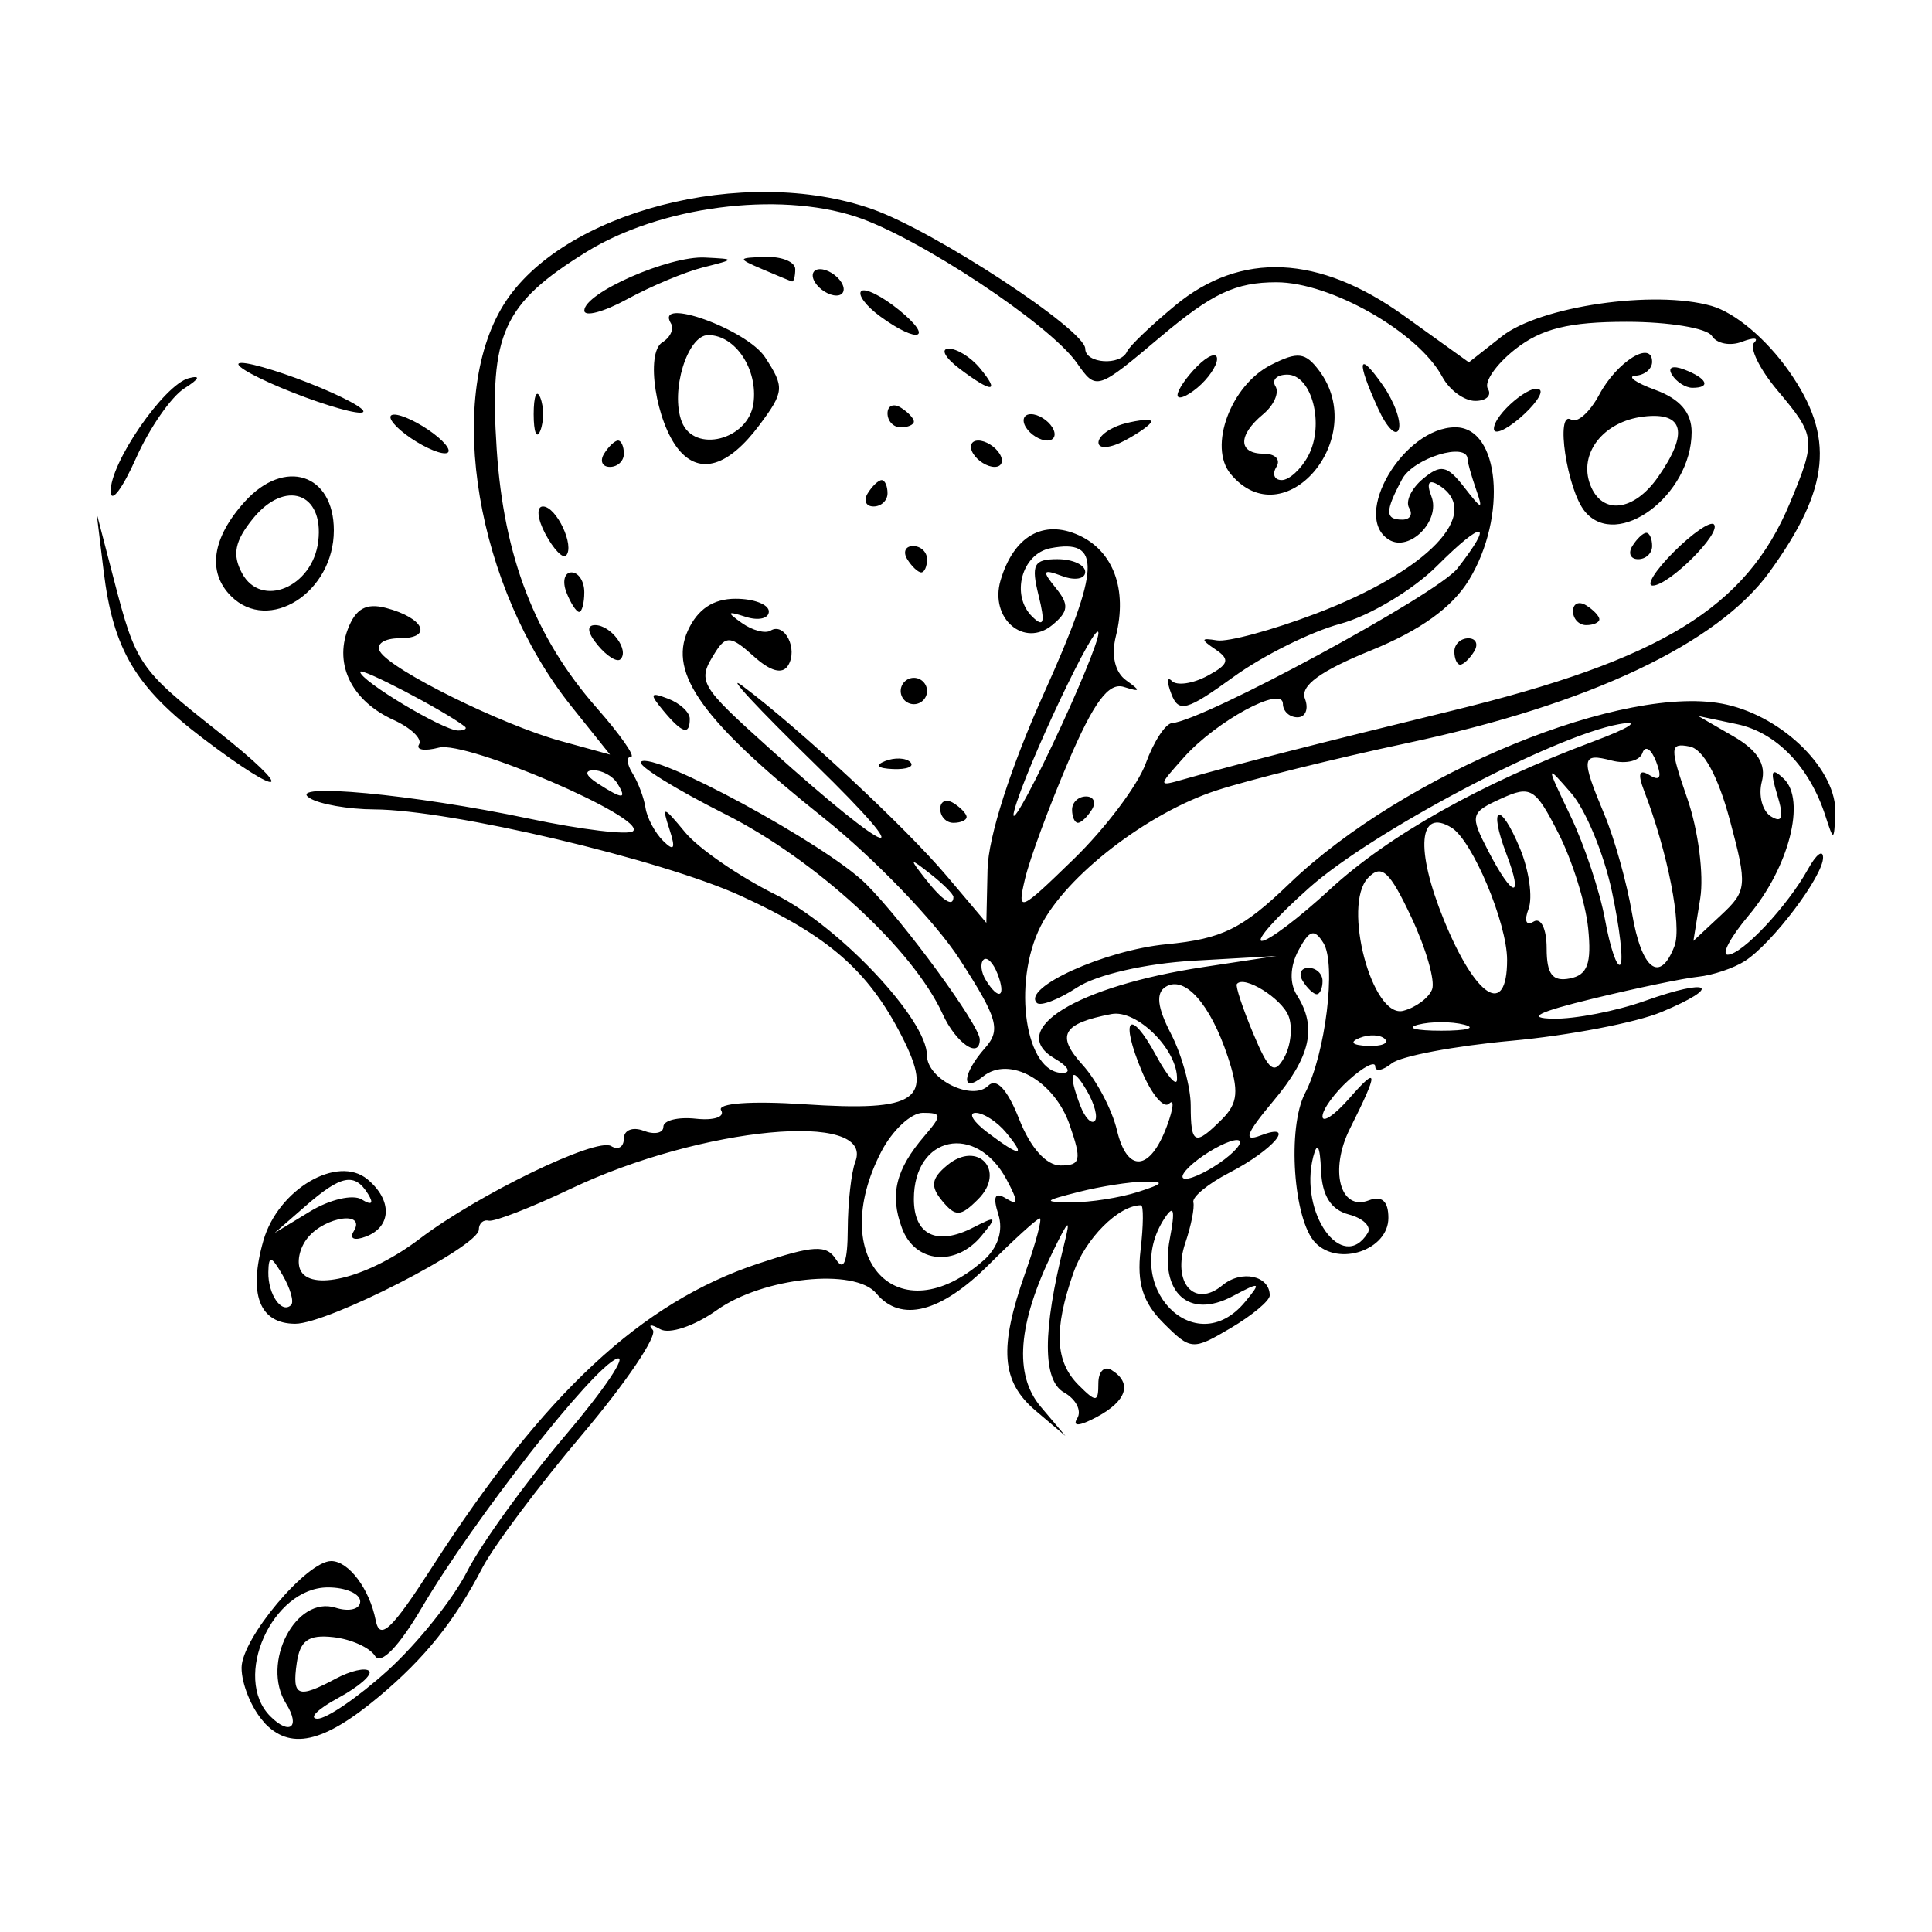 <?xml version="1.0" encoding="UTF-8" standalone="no"?>
<svg
   xmlns:dc="http://purl.org/dc/elements/1.1/"
   xmlns:cc="http://creativecommons.org/ns#"
   xmlns:rdf="http://www.w3.org/1999/02/22-rdf-syntax-ns#"
   xmlns:svg="http://www.w3.org/2000/svg"
   xmlns="http://www.w3.org/2000/svg"
   id="svgKP1"
   version="1.1"
   viewBox="0 0 100 100"
   height="100"
   width="100">
  <defs
     id="defs2" />
  <path
     id="pathKP1"
     d="m 13.642,89.114 c -0.626,-0.692 -1.138,-1.948 -1.138,-2.791 0,-1.511 3.371,-5.523 4.64,-5.523 0.903,0 1.985,1.442 2.303,3.07 0.21,1.074 0.828,0.492 2.9,-2.729 5.814,-9.037 10.85,-13.728 16.894,-15.736 2.885,-0.958 3.541,-0.992 4.037,-0.21 0.397,0.627 0.595,0.111 0.602,-1.569 0.006,-1.377 0.182,-2.951 0.392,-3.498 1.022,-2.664 -7.964,-1.813 -14.711,1.394 -2.064,0.981 -3.983,1.728 -4.265,1.66 -0.281,-0.068 -0.512,0.141 -0.512,0.464 0,0.87 -7.803,4.871 -9.499,4.871 -1.859,0 -2.446,-1.529 -1.652,-4.303 0.759,-2.651 3.834,-4.462 5.387,-3.173 1.292,1.072 1.259,2.45 -0.071,2.96 -0.607,0.233 -0.881,0.119 -0.642,-0.268 0.66,-1.068 -1.453,-0.783 -2.368,0.319 -0.454,0.546 -0.611,1.339 -0.35,1.761 0.646,1.046 3.6,0.232 6.125,-1.688 3.021,-2.296 9.163,-5.271 9.919,-4.804 0.361,0.223 0.657,0.048 0.657,-0.39 0,-0.438 0.461,-0.619 1.023,-0.403 0.563,0.216 1.023,0.122 1.023,-0.208 0,-0.33 0.759,-0.518 1.687,-0.416 0.928,0.102 1.514,-0.095 1.302,-0.437 -0.224,-0.363 1.563,-0.493 4.284,-0.312 5.91,0.393 6.768,-0.208 5.055,-3.546 -1.733,-3.379 -3.779,-5.16 -8.309,-7.234 -4.127,-1.89 -15.031,-4.463 -18.982,-4.48 -1.34,-0.006 -2.846,-0.27 -3.347,-0.588 -1.295,-0.821 5.387,-0.195 11.353,1.064 2.741,0.578 5.167,0.869 5.39,0.646 0.69,-0.69 -8.627,-4.694 -10.054,-4.32 -0.74,0.193 -1.2,0.118 -1.024,-0.167 0.176,-0.285 -0.418,-0.856 -1.322,-1.267 -2.138,-0.974 -3.073,-2.824 -2.37,-4.686 0.406,-1.074 0.95,-1.38 1.977,-1.112 1.978,0.517 2.456,1.57 0.713,1.57 -0.808,0 -1.256,0.307 -1.015,0.695 0.597,0.967 6.294,3.783 9.358,4.627 l 2.543,0.7 -2.001,-2.499 C 24.666,30.424 23.02,20.704 26.059,15.786 29.044,10.956 38.536,8.491 45.155,10.826 c 3.223,1.137 11.018,6.249 11.018,7.225 0,0.771 1.828,0.894 2.161,0.145 0.125,-0.281 1.249,-1.356 2.497,-2.388 3.397,-2.808 7.441,-2.626 11.841,0.535 l 3.356,2.411 1.707,-1.343 c 1.985,-1.562 7.89,-2.42 10.848,-1.578 1.224,0.349 2.836,1.705 4.011,3.375 2.396,3.406 2.138,6.06 -1.011,10.406 -2.682,3.702 -9.321,6.84 -18.693,8.836 -3.753,0.799 -8.215,1.906 -9.915,2.46 -3.582,1.167 -7.792,4.415 -9.11,7.029 -1.496,2.966 -0.785,7.644 1.155,7.594 0.447,-0.011 0.258,-0.343 -0.419,-0.737 -2.557,-1.487 1.117,-3.748 7.714,-4.746 l 3.753,-0.568 -4.289,0.244 c -2.48,0.141 -5.023,0.725 -6.03,1.385 -0.957,0.627 -1.894,0.987 -2.082,0.799 -0.783,-0.783 3.518,-2.729 6.709,-3.036 2.88,-0.277 3.92,-0.79 6.362,-3.137 5.959,-5.729 17.444,-10.433 22.627,-9.268 2.987,0.671 5.733,3.424 5.632,5.647 -0.065,1.43 -0.088,1.435 -0.512,0.119 -0.816,-2.535 -2.534,-4.321 -4.568,-4.75 l -2.016,-0.425 1.815,1.049 c 1.256,0.726 1.711,1.448 1.476,2.347 -0.187,0.714 0.027,1.525 0.475,1.802 0.589,0.364 0.679,0.054 0.324,-1.117 -0.381,-1.257 -0.305,-1.445 0.337,-0.835 1.165,1.105 0.267,4.601 -1.817,7.078 -0.94,1.117 -1.428,2.031 -1.085,2.031 0.741,0 3.095,-2.51 4.16,-4.435 0.415,-0.751 0.764,-1.022 0.776,-0.604 0.026,0.941 -2.628,4.46 -4.049,5.368 -0.576,0.369 -1.662,0.733 -2.413,0.811 -0.751,0.077 -3.207,0.588 -5.459,1.136 -2.852,0.694 -3.473,1.008 -2.047,1.036 1.126,0.022 3.263,-0.393 4.75,-0.923 3.4,-1.211 4.062,-0.764 0.854,0.577 -1.314,0.549 -4.802,1.218 -7.75,1.487 -2.948,0.268 -5.744,0.796 -6.213,1.172 -0.469,0.376 -0.853,0.445 -0.853,0.154 0,-0.292 -0.614,0.025 -1.365,0.705 -0.751,0.679 -1.365,1.528 -1.365,1.887 0,0.359 0.634,-0.073 1.408,-0.959 1.496,-1.711 1.499,-1.368 0.015,1.587 -1.076,2.142 -0.516,4.288 0.97,3.718 0.682,-0.262 1.018,0.037 1.018,0.907 0,1.657 -2.569,2.533 -3.778,1.289 -1.14,-1.174 -1.47,-5.958 -0.535,-7.746 1.055,-2.017 1.627,-6.683 0.953,-7.768 -0.474,-0.763 -0.724,-0.69 -1.295,0.378 -0.438,0.819 -0.47,1.699 -0.084,2.31 1.059,1.674 0.722,3.178 -1.231,5.505 -1.399,1.667 -1.564,2.116 -0.647,1.766 1.905,-0.727 0.676,0.741 -1.609,1.923 -1.099,0.568 -1.94,1.257 -1.869,1.53 0.072,0.273 -0.115,1.219 -0.414,2.101 -0.701,2.065 0.469,3.403 1.921,2.198 0.983,-0.816 2.447,-0.501 2.447,0.527 0,0.272 -0.91,1.033 -2.023,1.69 -1.962,1.159 -2.066,1.151 -3.478,-0.261 -1.07,-1.07 -1.384,-2.07 -1.185,-3.777 0.149,-1.277 0.159,-2.321 0.022,-2.321 -1.158,0 -2.879,1.721 -3.499,3.499 -1.024,2.938 -0.948,4.593 0.269,5.81 0.91,0.91 1.023,0.9 1.023,-0.089 0,-0.612 0.307,-0.923 0.682,-0.691 1.088,0.672 0.797,1.596 -0.765,2.432 -0.898,0.481 -1.281,0.506 -1.009,0.066 0.241,-0.39 -0.066,-0.99 -0.681,-1.335 -1.12,-0.627 -1.121,-3.17 -0.003,-7.646 0.355,-1.423 0.26,-1.366 -0.574,0.341 -1.826,3.737 -2.034,6.386 -0.631,8.045 l 1.275,1.508 -1.535,-1.3 c -1.788,-1.513 -1.919,-3.242 -0.542,-7.143 0.546,-1.548 0.884,-2.815 0.751,-2.815 -0.133,0 -1.317,1.075 -2.631,2.388 -2.488,2.488 -4.563,3.02 -5.829,1.494 -1.108,-1.335 -5.864,-0.837 -8.254,0.864 -1.156,0.823 -2.46,1.262 -2.937,0.987 -0.472,-0.272 -0.643,-0.255 -0.38,0.037 0.263,0.292 -1.375,2.72 -3.639,5.397 -2.264,2.677 -4.595,5.788 -5.18,6.914 -1.433,2.758 -2.984,4.689 -5.365,6.68 -2.885,2.413 -4.615,2.788 -5.967,1.293 z m 1.165,-0.934 c -1.318,-2.103 0.502,-5.618 2.57,-4.962 0.698,0.221 1.268,0.075 1.268,-0.326 0,-0.401 -0.75,-0.728 -1.667,-0.728 -2.89,0 -4.981,4.678 -2.984,6.675 1.007,1.007 1.571,0.55 0.813,-0.66 z m 5.25,-1.705 c 1.529,-1.382 3.383,-3.693 4.119,-5.135 0.736,-1.443 3.016,-4.601 5.067,-7.019 2.051,-2.417 3.257,-4.214 2.68,-3.993 -1.265,0.485 -7.41,8.334 -10.093,12.889 -1.189,2.018 -2.119,2.979 -2.418,2.495 -0.267,-0.432 -1.239,-0.87 -2.159,-0.973 -1.286,-0.144 -1.725,0.168 -1.894,1.348 -0.248,1.731 0.057,1.851 2.025,0.798 0.758,-0.406 1.533,-0.583 1.721,-0.395 0.189,0.189 -0.528,0.815 -1.594,1.393 -1.065,0.577 -1.554,1.062 -1.086,1.077 0.468,0.015 2.102,-1.103 3.632,-2.485 z M 64.448,67.383 c 0.852,-1.032 0.793,-1.059 -0.642,-0.294 -2.273,1.211 -3.792,-0.173 -3.257,-2.968 0.288,-1.503 0.212,-1.8 -0.272,-1.062 -2.279,3.476 1.575,7.47 4.171,4.323 z M 14.634,66.011 c -0.595,-1.023 -0.728,-1.052 -0.745,-0.165 -0.022,1.149 0.695,2.184 1.179,1.7 0.159,-0.159 -0.036,-0.85 -0.434,-1.535 z m 36.26,-0.758 c 0.76,-0.667 1.047,-1.55 0.78,-2.393 -0.298,-0.938 -0.179,-1.184 0.4,-0.827 0.638,0.394 0.645,0.175 0.028,-0.977 -1.58,-2.952 -4.8,-2.277 -4.8,1.006 0,1.866 1.194,2.44 3.07,1.475 1.22,-0.627 1.265,-0.581 0.428,0.433 -1.332,1.615 -3.441,1.41 -4.113,-0.4 -0.645,-1.735 -0.327,-3.039 1.165,-4.776 0.917,-1.068 0.908,-1.194 -0.086,-1.194 -0.611,0 -1.58,0.906 -2.153,2.013 -2.864,5.539 0.862,9.519 5.28,5.638 z m -2.124,-3.092 c -0.627,-0.755 -0.57,-1.16 0.258,-1.848 1.593,-1.322 3.062,0.298 1.597,1.762 -0.905,0.905 -1.166,0.917 -1.856,0.086 z m 22.024,1.659 c 0.206,-0.333 -0.237,-0.764 -0.983,-0.96 -0.925,-0.242 -1.382,-0.972 -1.436,-2.295 -0.051,-1.254 -0.193,-1.499 -0.402,-0.692 -0.75,2.904 1.511,6.067 2.821,3.947 z M 18.72,62.083 c 0.517,0.32 0.639,0.216 0.331,-0.282 -0.692,-1.119 -1.393,-0.985 -3.231,0.617 l -1.611,1.405 1.846,-1.123 c 1.016,-0.618 2.214,-0.895 2.664,-0.617 z m 40.182,-0.388 c 1.337,-0.428 1.41,-0.544 0.341,-0.534 -0.751,0.007 -2.286,0.247 -3.412,0.534 -1.839,0.468 -1.873,0.522 -0.341,0.534 0.938,0.007 2.473,-0.233 3.412,-0.534 z m 4.475,-1.684 c 0.728,-0.551 1.017,-1.002 0.642,-1.002 -0.375,0 -1.278,0.451 -2.007,1.002 -0.728,0.551 -1.017,1.002 -0.642,1.002 0.375,0 1.278,-0.451 2.007,-1.002 z m -8.008,-1.781 c -0.803,-2.304 -3.128,-3.607 -4.485,-2.514 -1.157,0.933 -1.083,-0.136 0.102,-1.473 0.831,-0.938 0.661,-1.533 -1.314,-4.59 -1.248,-1.932 -4.415,-5.224 -7.037,-7.316 -6.242,-4.98 -8.047,-7.469 -7.033,-9.695 0.507,-1.112 1.315,-1.652 2.473,-1.652 0.946,0 1.72,0.297 1.72,0.661 0,0.364 -0.537,0.488 -1.194,0.277 -0.974,-0.313 -1.011,-0.255 -0.203,0.318 0.545,0.386 1.215,0.563 1.488,0.394 0.727,-0.449 1.431,0.956 0.905,1.806 -0.293,0.474 -0.915,0.305 -1.788,-0.485 -1.151,-1.041 -1.427,-1.072 -1.969,-0.215 -0.97,1.534 -0.886,1.683 2.867,5.056 6.328,5.69 7.867,6.194 2.282,0.748 -3.002,-2.927 -4.691,-4.749 -3.753,-4.048 2.944,2.2 8.444,7.318 10.576,9.842 l 2.047,2.423 0.062,-2.769 c 0.037,-1.681 1.194,-5.284 2.942,-9.166 2.898,-6.436 2.963,-7.968 0.318,-7.458 -1.496,0.288 -2.072,2.437 -0.949,3.54 0.603,0.592 0.683,0.327 0.331,-1.096 -0.395,-1.6 -0.252,-1.876 0.975,-1.876 0.791,0 1.439,0.297 1.439,0.661 0,0.364 -0.537,0.46 -1.194,0.213 -1.009,-0.378 -1.061,-0.283 -0.333,0.613 0.702,0.864 0.67,1.219 -0.171,1.917 -1.462,1.213 -3.267,-0.338 -2.684,-2.307 0.677,-2.288 2.211,-3.172 4.051,-2.334 1.788,0.815 2.523,2.809 1.92,5.212 -0.254,1.013 -0.051,1.884 0.536,2.302 0.767,0.546 0.743,0.61 -0.127,0.336 -0.786,-0.247 -1.551,0.78 -2.87,3.859 -0.989,2.308 -1.998,5.037 -2.241,6.064 -0.423,1.784 -0.309,1.738 2.529,-1.023 1.634,-1.59 3.306,-3.813 3.715,-4.938 0.409,-1.126 1.023,-2.067 1.365,-2.091 1.628,-0.115 13.726,-6.67 14.765,-7.999 1.937,-2.48 1.367,-2.554 -1.05,-0.138 -1.242,1.242 -3.498,2.592 -5.012,3 -1.514,0.408 -4.003,1.646 -5.53,2.752 -2.42,1.753 -2.832,1.865 -3.212,0.876 -0.24,-0.624 -0.226,-0.925 0.031,-0.668 0.257,0.257 1.082,0.138 1.834,-0.265 1.11,-0.594 1.189,-0.851 0.422,-1.369 -0.783,-0.528 -0.77,-0.608 0.078,-0.469 0.563,0.093 2.866,-0.531 5.117,-1.386 5.808,-2.205 8.687,-5.21 6.366,-6.645 -0.529,-0.327 -0.658,-0.128 -0.382,0.592 0.479,1.248 -1.139,2.884 -2.202,2.227 -1.963,-1.213 0.758,-5.818 3.437,-5.818 2.298,0 2.708,4.617 0.701,7.907 -0.865,1.418 -2.523,2.609 -5.07,3.643 -2.628,1.067 -3.672,1.831 -3.416,2.499 0.203,0.529 0.029,0.962 -0.386,0.962 -0.415,0 -0.755,-0.315 -0.755,-0.7 0,-0.972 -3.439,0.888 -5.119,2.768 -1.363,1.525 -1.363,1.525 0.001,1.137 2.766,-0.787 6.997,-1.869 13.835,-3.537 10.882,-2.654 15.262,-5.34 17.519,-10.743 1.375,-3.291 1.355,-3.476 -0.631,-5.836 -0.928,-1.103 -1.474,-2.217 -1.215,-2.477 0.26,-0.26 -0.025,-0.281 -0.632,-0.048 -0.607,0.233 -1.307,0.096 -1.555,-0.305 -0.248,-0.401 -2.233,-0.729 -4.412,-0.729 -2.979,0 -4.409,0.352 -5.766,1.419 -0.992,0.781 -1.63,1.702 -1.416,2.047 0.213,0.345 -0.08,0.628 -0.652,0.628 -0.572,0 -1.339,-0.56 -1.705,-1.244 -1.236,-2.31 -5.772,-4.897 -8.587,-4.897 -2.109,0 -3.328,0.573 -5.983,2.811 -3.317,2.797 -3.339,2.804 -4.348,1.363 -1.404,-2.004 -8.228,-6.52 -11.44,-7.571 -4.056,-1.326 -10.132,-0.53 -13.944,1.826 -4.314,2.667 -5.036,4.255 -4.644,10.213 0.367,5.575 1.982,9.75 5.184,13.396 1.219,1.388 2.013,2.524 1.764,2.524 -0.249,0 -0.212,0.384 0.081,0.853 0.293,0.469 0.597,1.277 0.675,1.795 0.078,0.518 0.489,1.286 0.913,1.706 0.571,0.566 0.655,0.41 0.325,-0.601 -0.405,-1.24 -0.331,-1.226 0.812,0.157 0.692,0.837 2.797,2.287 4.679,3.222 3.295,1.638 7.837,6.46 7.837,8.321 0,1.234 2.351,2.393 3.177,1.567 0.421,-0.421 0.994,0.203 1.597,1.738 0.579,1.476 1.401,2.395 2.141,2.395 1.046,0 1.107,-0.273 0.47,-2.101 z m -6.578,-5.745 c -1.526,-3.349 -6.57,-7.984 -11.259,-10.346 -2.584,-1.301 -4.545,-2.52 -4.358,-2.707 0.599,-0.599 9.62,4.295 11.651,6.322 1.968,1.964 5.888,7.321 5.888,8.047 0,1.04 -1.234,0.195 -1.922,-1.316 z M 48.667,41.867 c 0,-0.397 0.307,-0.533 0.682,-0.301 0.375,0.232 0.682,0.557 0.682,0.723 0,0.165 -0.307,0.301 -0.682,0.301 -0.375,0 -0.682,-0.325 -0.682,-0.723 z m 6.823,0.04 c 0,-0.375 0.325,-0.682 0.723,-0.682 0.397,0 0.533,0.307 0.301,0.682 -0.232,0.375 -0.557,0.682 -0.723,0.682 -0.165,0 -0.301,-0.307 -0.301,-0.682 z m -9.68,-2.513 c 0.493,-0.197 1.081,-0.173 1.308,0.054 0.227,0.227 -0.176,0.388 -0.896,0.358 -0.795,-0.033 -0.957,-0.194 -0.412,-0.412 z M 34.325,36.774 c -0.721,-0.869 -0.679,-0.969 0.258,-0.609 0.616,0.236 1.12,0.704 1.12,1.039 0,0.877 -0.395,0.754 -1.378,-0.43 z m 12.295,-1.008 c 0,-0.375 0.307,-0.682 0.682,-0.682 0.375,0 0.682,0.307 0.682,0.682 0,0.375 -0.307,0.682 -0.682,0.682 -0.375,0 -0.682,-0.307 -0.682,-0.682 z M 30.94,33.395 c -0.538,-0.648 -0.59,-1.04 -0.138,-1.04 0.825,0 1.786,1.295 1.313,1.768 -0.172,0.172 -0.701,-0.156 -1.175,-0.728 z m 44.337,0.325 c 0,-0.375 0.325,-0.682 0.723,-0.682 0.397,0 0.533,0.307 0.301,0.682 -0.232,0.375 -0.557,0.682 -0.723,0.682 -0.165,0 -0.301,-0.307 -0.301,-0.682 z m 6.141,-2.087 c 0,-0.397 0.307,-0.533 0.682,-0.301 0.375,0.232 0.682,0.557 0.682,0.723 0,0.165 -0.307,0.301 -0.682,0.301 -0.375,0 -0.682,-0.325 -0.682,-0.723 z m -52.104,-0.983 c -0.216,-0.563 -0.095,-1.023 0.268,-1.023 0.363,0 0.661,0.461 0.661,1.023 0,0.563 -0.121,1.023 -0.268,1.023 -0.147,0 -0.445,-0.461 -0.661,-1.023 z m 57.324,-2.088 c 0.961,-0.961 1.894,-1.601 2.073,-1.422 0.424,0.424 -2.32,3.169 -3.169,3.169 -0.358,0 0.135,-0.786 1.096,-1.747 z m -39.678,0.383 c -0.232,-0.375 -0.097,-0.682 0.301,-0.682 0.397,0 0.723,0.307 0.723,0.682 0,0.375 -0.135,0.682 -0.301,0.682 -0.165,0 -0.491,-0.307 -0.723,-0.682 z M 28.229,27.637 c -0.419,-0.783 -0.477,-1.423 -0.128,-1.423 0.701,0 1.669,2.067 1.192,2.544 -0.166,0.166 -0.645,-0.338 -1.064,-1.121 z m 56.261,0.624 c 0.232,-0.375 0.557,-0.682 0.723,-0.682 0.165,0 0.301,0.307 0.301,0.682 0,0.375 -0.325,0.682 -0.723,0.682 -0.397,0 -0.533,-0.307 -0.301,-0.682 z m -2.454,-1.785 c -0.931,-1.122 -1.552,-5.275 -0.71,-4.755 0.314,0.194 0.967,-0.388 1.451,-1.294 0.919,-1.716 2.736,-2.844 2.736,-1.697 0,0.364 -0.384,0.685 -0.853,0.715 -0.469,0.03 -0.009,0.362 1.023,0.739 1.269,0.463 1.876,1.17 1.876,2.182 0,3.267 -3.848,6.13 -5.524,4.11 z m 3.779,-1.779 c 1.606,-2.293 1.347,-3.384 -0.745,-3.135 -2.082,0.249 -3.38,1.913 -2.758,3.535 0.604,1.574 2.252,1.386 3.503,-0.4 z M 44.914,25.532 c 0.232,-0.375 0.557,-0.682 0.723,-0.682 0.165,0 0.301,0.307 0.301,0.682 0,0.375 -0.325,0.682 -0.723,0.682 -0.397,0 -0.533,-0.307 -0.301,-0.682 z m 18.783,-1.001 c -1.168,-1.407 0.004,-4.583 2.082,-5.64 1.393,-0.709 1.786,-0.662 2.505,0.301 2.613,3.499 -1.826,8.666 -4.587,5.339 z m 4.016,-0.936 c 0.862,-1.61 0.193,-4.204 -1.084,-4.204 -0.541,0 -0.816,0.272 -0.61,0.605 0.206,0.333 -0.083,0.984 -0.642,1.448 -1.319,1.095 -1.297,2.041 0.048,2.041 0.585,0 0.874,0.307 0.642,0.682 -0.232,0.375 -0.107,0.682 0.277,0.682 0.384,0 1.001,-0.564 1.37,-1.254 z M 31.268,23.485 c 0.232,-0.375 0.557,-0.682 0.723,-0.682 0.165,0 0.301,0.307 0.301,0.682 0,0.375 -0.325,0.682 -0.723,0.682 -0.397,0 -0.533,-0.307 -0.301,-0.682 z m 3.865,-0.206 c -1.186,-1.429 -1.735,-5.012 -0.852,-5.558 0.419,-0.259 0.62,-0.701 0.446,-0.983 -0.878,-1.421 3.925,0.306 4.872,1.752 1.014,1.548 0.995,1.788 -0.282,3.499 -1.608,2.156 -3.087,2.612 -4.184,1.29 z m 3.864,-2.39 c 0.249,-1.759 -0.93,-3.545 -2.34,-3.545 -1.079,0 -1.971,2.917 -1.371,4.481 0.637,1.66 3.444,0.952 3.711,-0.937 z m 11.377,2.596 c -0.232,-0.375 -0.115,-0.682 0.261,-0.682 0.375,0 0.872,0.307 1.104,0.682 0.232,0.375 0.115,0.682 -0.261,0.682 -0.375,0 -0.872,-0.307 -1.104,-0.682 z m 6.482,-0.579 c 0,-0.345 0.614,-0.787 1.365,-0.984 0.751,-0.196 1.365,-0.243 1.365,-0.104 0,0.139 -0.614,0.582 -1.365,0.984 -0.754,0.403 -1.365,0.45 -1.365,0.104 z M 27.623,21.438 c 0,-0.938 0.155,-1.322 0.344,-0.853 0.189,0.469 0.189,1.237 0,1.706 -0.189,0.469 -0.344,0.085 -0.344,-0.853 z M 53.102,22.12 c -0.232,-0.375 -0.115,-0.682 0.261,-0.682 0.375,0 0.872,0.307 1.104,0.682 0.232,0.375 0.115,0.682 -0.261,0.682 -0.375,0 -0.872,-0.307 -1.104,-0.682 z m 18.226,-0.978 c -1.143,-2.508 -1.035,-3.033 0.247,-1.203 0.591,0.844 0.963,1.868 0.827,2.276 -0.136,0.408 -0.62,-0.075 -1.074,-1.073 z m 5.996,1.055 c 0,-0.75 1.977,-2.421 2.384,-2.014 0.167,0.167 -0.301,0.822 -1.04,1.455 -0.739,0.633 -1.344,0.885 -1.344,0.559 z M 45.938,21.397 c 0,-0.397 0.307,-0.533 0.682,-0.301 0.375,0.232 0.682,0.557 0.682,0.723 0,0.165 -0.307,0.301 -0.682,0.301 -0.375,0 -0.682,-0.325 -0.682,-0.723 z m 15.011,-0.948 c 0,-0.26 0.461,-0.934 1.023,-1.497 0.563,-0.563 1.023,-0.732 1.023,-0.376 0,0.356 -0.461,1.03 -1.023,1.497 -0.563,0.467 -1.023,0.636 -1.023,0.376 z M 49.65,19.071 c -0.728,-0.551 -0.978,-1.012 -0.555,-1.023 0.423,-0.012 1.152,0.439 1.619,1.002 1.079,1.3 0.638,1.309 -1.064,0.022 z m 36.891,0.327 c -0.239,-0.387 0.035,-0.501 0.642,-0.268 1.182,0.454 1.398,0.943 0.417,0.943 -0.353,0 -0.83,-0.304 -1.059,-0.675 z M 45.558,16.376 c -0.728,-0.532 -1.17,-1.12 -0.983,-1.306 0.187,-0.186 1.065,0.249 1.951,0.968 1.853,1.502 1.022,1.793 -0.968,0.338 z M 30.244,16.074 c 0,-0.912 4.381,-2.838 6.244,-2.744 1.596,0.08 1.595,0.083 -0.103,0.512 -0.938,0.237 -2.704,0.976 -3.923,1.643 -1.22,0.666 -2.218,0.931 -2.218,0.589 z m 11.941,-1.46 c -0.232,-0.375 -0.115,-0.682 0.261,-0.682 0.375,0 0.872,0.307 1.104,0.682 0.232,0.375 0.115,0.682 -0.261,0.682 -0.375,0 -0.872,-0.307 -1.104,-0.682 z M 39.456,13.932 c -1.302,-0.56 -1.294,-0.589 0.171,-0.634 0.844,-0.026 1.535,0.259 1.535,0.634 0,0.375 -0.077,0.661 -0.171,0.634 -0.094,-0.026 -0.785,-0.312 -1.535,-0.634 z m 20.948,44.341 c 0.335,-0.905 0.385,-1.422 0.111,-1.148 -0.274,0.274 -0.907,-0.475 -1.407,-1.663 -1.165,-2.771 -0.638,-3.358 0.737,-0.821 0.577,1.065 1.062,1.621 1.077,1.236 0.059,-1.518 -2.072,-3.646 -3.397,-3.39 -2.535,0.488 -2.881,1.097 -1.493,2.628 0.73,0.805 1.532,2.329 1.782,3.388 0.53,2.236 1.717,2.131 2.59,-0.229 z m -8.325,0.351 c -0.467,-0.563 -1.178,-1.023 -1.579,-1.023 -0.401,0 -0.133,0.451 0.595,1.002 1.712,1.295 2.046,1.302 0.983,0.022 z m 11.171,-0.692 c 0.83,-0.83 0.889,-1.468 0.3,-3.241 -0.907,-2.733 -2.232,-4.222 -3.215,-3.614 -0.52,0.322 -0.437,1.056 0.276,2.435 0.562,1.086 1.021,2.757 1.021,3.714 0,2.02 0.212,2.112 1.618,0.706 z m -6.993,-1.474 c -0.804,-1.383 -0.999,-0.94 -0.34,0.775 0.234,0.61 0.569,0.965 0.745,0.789 0.176,-0.176 -0.006,-0.88 -0.405,-1.565 z m 10.441,-3.863 c -0.354,-0.921 -2.308,-2.135 -2.678,-1.663 -0.081,0.103 0.298,1.25 0.842,2.55 0.816,1.953 1.096,2.171 1.61,1.253 0.342,-0.611 0.444,-1.574 0.227,-2.14 z m 4.984,1.182 c -0.227,-0.227 -0.815,-0.251 -1.308,-0.054 -0.544,0.218 -0.383,0.379 0.412,0.412 0.719,0.03 1.122,-0.132 0.896,-0.358 z M 75.79,53.037 c -0.657,-0.172 -1.731,-0.172 -2.388,0 -0.657,0.172 -0.119,0.312 1.194,0.312 1.313,0 1.851,-0.14 1.194,-0.312 z M 74.125,51.209 c 0.169,-0.439 -0.315,-2.119 -1.075,-3.733 -1.129,-2.399 -1.538,-2.77 -2.242,-2.034 -1.345,1.407 0.218,7.296 1.825,6.876 0.652,-0.17 1.323,-0.669 1.492,-1.109 z M 51.632,50.407 c -0.222,-0.579 -0.55,-0.907 -0.729,-0.728 -0.179,0.179 -0.123,0.653 0.125,1.053 0.673,1.089 1.066,0.877 0.605,-0.325 z m 26.375,-0.72 c 0,-1.906 -1.792,-6.176 -2.872,-6.844 -1.708,-1.056 -1.892,1.11 -0.404,4.762 1.65,4.05 3.276,5.083 3.276,2.082 z m 4.196,-1.639 c -0.131,-1.303 -0.825,-3.516 -1.54,-4.919 -1.198,-2.349 -1.434,-2.491 -2.97,-1.791 -1.589,0.724 -1.621,0.854 -0.66,2.712 1.267,2.45 1.848,2.543 0.938,0.151 -0.962,-2.53 -0.332,-2.782 0.704,-0.281 0.469,1.131 0.667,2.539 0.441,3.128 -0.237,0.617 -0.125,0.894 0.263,0.654 0.379,-0.234 0.675,0.369 0.675,1.379 0,1.344 0.301,1.738 1.194,1.565 0.922,-0.178 1.14,-0.77 0.955,-2.599 z m 1.222,-1.939 c -0.413,-1.927 -1.355,-4.198 -2.092,-5.046 -1.335,-1.536 -1.335,-1.531 -0.037,1.186 0.717,1.501 1.518,3.912 1.781,5.358 0.263,1.446 0.618,2.488 0.789,2.317 0.171,-0.171 -0.027,-1.888 -0.44,-3.815 z m 3.246,2.858 c 0.398,-1.038 -0.348,-4.856 -1.569,-8.024 -0.35,-0.907 -0.262,-1.157 0.287,-0.817 0.536,0.331 0.643,0.104 0.332,-0.706 -0.252,-0.657 -0.57,-0.859 -0.707,-0.449 -0.137,0.41 -0.848,0.589 -1.581,0.398 -1.585,-0.415 -1.621,-0.155 -0.386,2.802 0.521,1.246 1.162,3.539 1.425,5.096 0.495,2.929 1.445,3.665 2.199,1.702 z m -17.843,-2.923 c 3.043,-2.805 7.822,-5.492 13.614,-7.655 1.948,-0.728 2.534,-1.117 1.365,-0.907 -3.391,0.608 -12.759,5.553 -16.035,8.463 -1.689,1.5 -2.798,2.741 -2.464,2.757 0.333,0.016 1.918,-1.18 3.521,-2.658 z m 20.709,-3.594 c -0.609,-2.277 -1.373,-3.675 -2.085,-3.812 -1.028,-0.198 -1.037,0.032 -0.108,2.721 0.558,1.615 0.856,3.928 0.661,5.139 l -0.354,2.202 1.424,-1.327 c 1.353,-1.261 1.376,-1.505 0.463,-4.922 z m -40.188,3.976 c 0,-0.142 -0.537,-0.679 -1.194,-1.194 -1.082,-0.849 -1.106,-0.825 -0.258,0.258 0.891,1.137 1.452,1.498 1.452,0.936 z m 7.505,-13.648 c -6.82e-4,-0.981 -3.795,7.017 -4.359,9.191 -0.235,0.905 0.65,-0.621 1.966,-3.391 1.317,-2.77 2.393,-5.379 2.393,-5.8 z M 31.95,40.543 c -0.232,-0.375 -0.787,-0.678 -1.234,-0.672 -0.488,0.006 -0.404,0.274 0.211,0.672 1.311,0.847 1.547,0.847 1.023,0 z m -7.904,-2.947 c -1.085,-0.831 -5.402,-3.085 -5.402,-2.82 0,0.456 4.295,3.032 5.061,3.035 0.344,0.001 0.498,-0.096 0.341,-0.215 z M 72.938,26.291 c -0.206,-0.333 0.116,-1.012 0.716,-1.509 0.923,-0.766 1.249,-0.7 2.131,0.434 0.931,1.197 0.996,1.206 0.608,0.089 -0.238,-0.687 -0.433,-1.378 -0.433,-1.535 0,-0.92 -2.799,-0.066 -3.388,1.034 -0.892,1.667 -0.889,2.092 0.016,2.092 0.397,0 0.554,-0.272 0.349,-0.605 z M 67.431,50.778 c -0.232,-0.375 -0.097,-0.682 0.301,-0.682 0.397,0 0.723,0.307 0.723,0.682 0,0.375 -0.135,0.682 -0.301,0.682 -0.165,0 -0.491,-0.307 -0.723,-0.682 z M 10.526,38.233 C 7.011,35.569 5.857,33.625 5.361,29.537 L 5,26.555 5.892,29.991 c 1.144,4.408 1.303,4.64 5.368,7.854 4.13,3.265 3.5,3.598 -0.734,0.388 z m 1.432,-7.379 c -1.244,-1.244 -0.985,-3.015 0.716,-4.894 2.055,-2.269 4.606,-1.443 4.606,1.491 0,3.211 -3.363,5.362 -5.322,3.403 z m 4.515,-2.841 c 0.302,-2.521 -1.722,-3.219 -3.383,-1.167 -0.938,1.159 -1.079,1.859 -0.566,2.817 0.99,1.849 3.664,0.732 3.949,-1.65 z M 5.729,25.462 c -0.064,-1.454 2.755,-5.556 4.046,-5.888 0.632,-0.162 0.546,0.038 -0.226,0.524 -0.687,0.433 -1.817,2.063 -2.511,3.622 -0.693,1.559 -1.283,2.343 -1.309,1.742 z m 15.264,-2.979 c -0.728,-0.551 -0.999,-1.012 -0.602,-1.023 0.397,-0.012 1.319,0.429 2.047,0.98 0.728,0.551 0.999,1.012 0.602,1.023 -0.397,0.012 -1.319,-0.429 -2.047,-0.98 z m -6.442,-2.41 c -1.689,-0.709 -2.61,-1.288 -2.047,-1.288 0.563,0 2.405,0.58 4.094,1.288 1.689,0.709 2.61,1.288 2.047,1.288 -0.563,0 -2.405,-0.58 -4.094,-1.288 z"
     style="fill:#000000;stroke-width:0.682" />
</svg>
